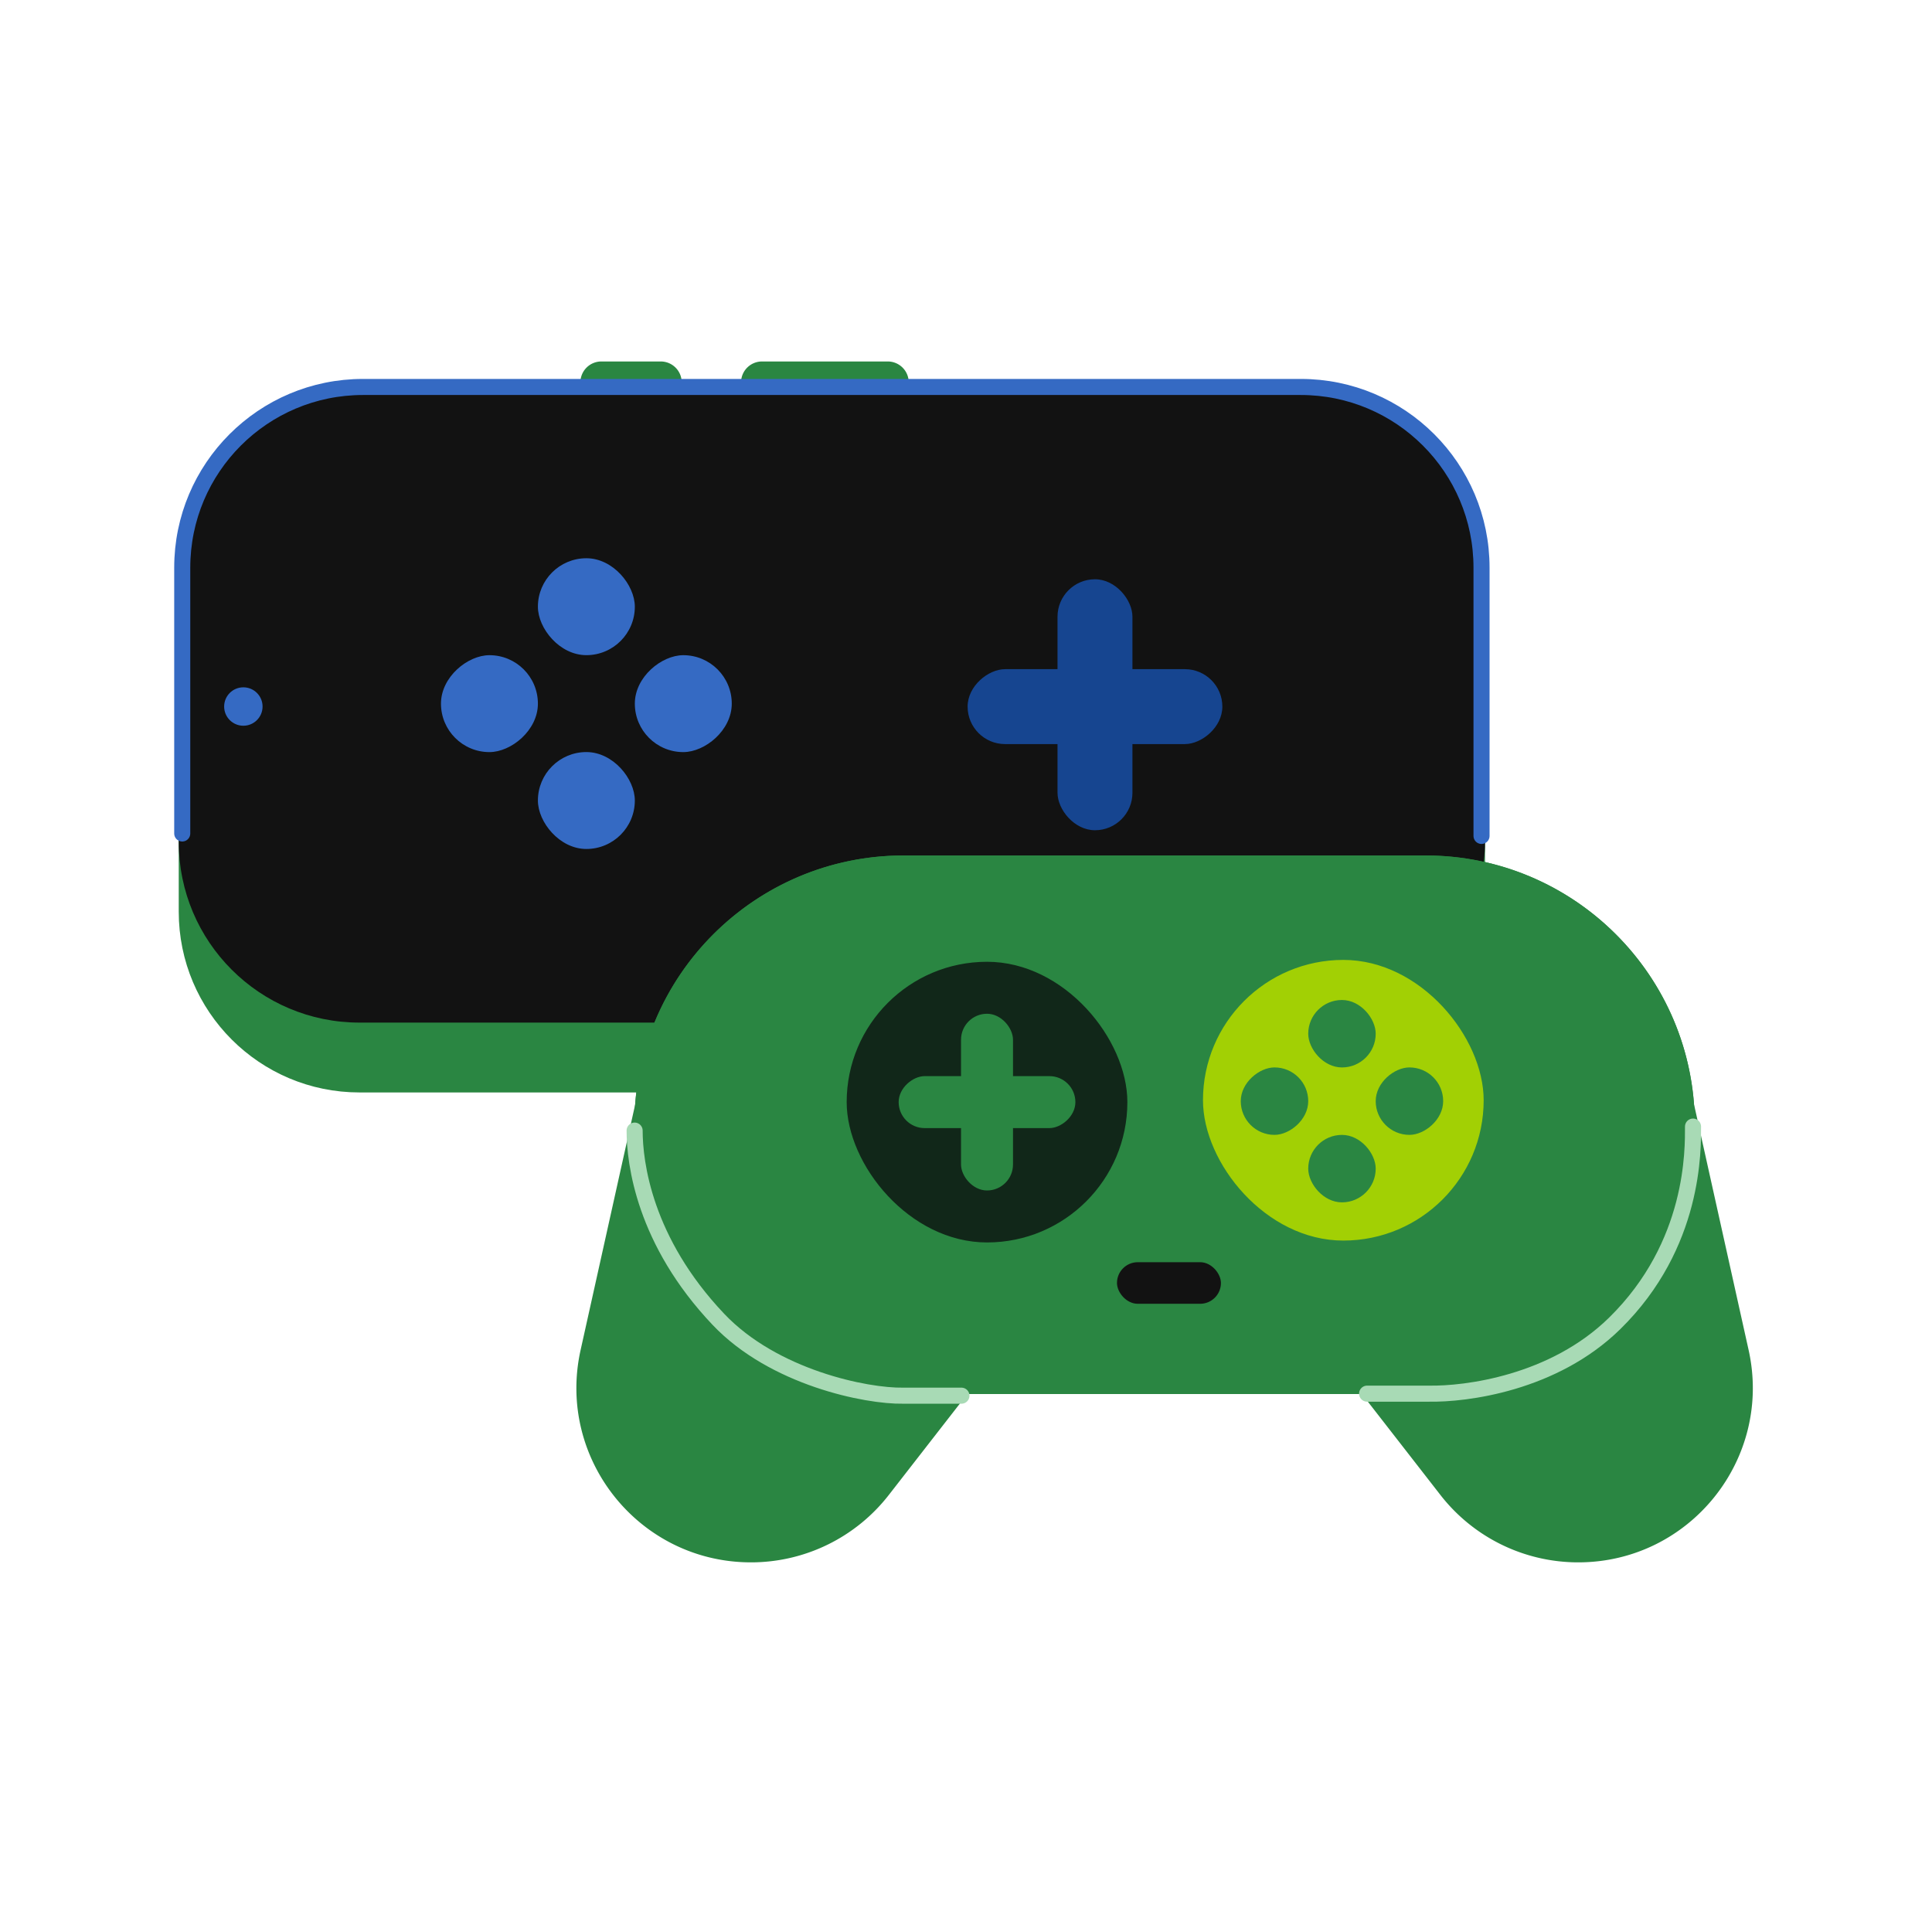 <svg xmlns="http://www.w3.org/2000/svg" width="481" height="480" fill="none"><path fill="#2A8642" d="M149.718 90a5.218 5.218 0 0 0-5.218 5.217h25.218A5.217 5.217 0 0 0 164.501 90h-14.783ZM189.716 90a5.217 5.217 0 0 0-5.217 5.217h41.739A5.218 5.218 0 0 0 221.02 90h-31.304Z"/><rect width="155.261" height="322.218" x="46" y="270.5" fill="#2A8642" stroke="#2A8642" stroke-width="3" rx="43.5" transform="rotate(-90 46 270.5)"/><rect width="158.261" height="325.218" x="44.5" y="254.609" fill="#121212" rx="45" transform="rotate(-90 44.5 254.609)"/><path stroke="#356AC3" stroke-linecap="round" stroke-width="4" d="M368.849 208.131v-66.783c0-24.853-20.147-45-45-45H90.371c-24.853 0-45 20.147-45 45v66.174"/><circle cx="60.587" cy="175.913" r="4.783" fill="#356AC3" transform="rotate(-90 60.587 175.913)"/><rect width="24.132" height="24.13" x="158.051" y="211.379" fill="#356AC3" rx="12.065" transform="rotate(-180 158.051 211.379)"/><rect width="24.13" height="24.132" x="109.787" y="187.26" fill="#356AC3" rx="12.065" transform="rotate(-90 109.787 187.26)"/><rect width="24.132" height="24.13" x="158.051" y="163.123" fill="#356AC3" rx="12.065" transform="rotate(-180 158.051 163.123)"/><rect width="24.13" height="24.132" x="158.051" y="187.26" fill="#356AC3" rx="12.065" transform="rotate(-90 158.051 187.26)"/><rect width="18.653" height="62.487" x="281.938" y="206.715" fill="#164590" rx="9.326" transform="rotate(-180 281.938 206.715)"/><rect width="18.653" height="63.42" x="240.901" y="185.264" fill="#164590" rx="9.326" transform="rotate(-90 240.901 185.264)"/><path fill="#2A8642" fill-rule="evenodd" d="M345.118 213h9.781c35.335 0 64.286 27.334 66.862 62.01l13.579 61.106C441.371 363.255 420.719 389 392.917 389a43.456 43.456 0 0 1-34.303-16.777l-19.544-25.128h-98.248l-19.544 25.128A43.456 43.456 0 0 1 186.975 389c-27.802 0-48.454-25.745-42.423-52.884l13.582-61.118c2.582-34.671 31.53-61.998 66.861-61.998H345.118Z" clip-rule="evenodd"/><path fill="#2A8642" d="M157.937 280.048c0-37.03 30.018-67.048 67.048-67.048h129.904c37.03 0 67.048 30.018 67.048 67.048 0 37.029-30.018 67.047-67.048 67.047H224.985c-37.03 0-67.048-30.018-67.048-67.047Z"/><rect width="69.882" height="69.882" x="299.5" y="239" fill="#A2D004" rx="34.941"/><rect width="16.798" height="16.796" x="325.704" y="248.979" fill="#2A8642" rx="8.398"/><rect width="16.796" height="16.798" x="359.3" y="265.768" fill="#2A8642" rx="8.398" transform="rotate(90 359.3 265.768)"/><rect width="16.798" height="16.796" x="325.704" y="282.57" fill="#2A8642" rx="8.398"/><rect width="16.796" height="16.798" x="325.704" y="265.768" fill="#2A8642" rx="8.398" transform="rotate(90 325.704 265.768)"/><rect width="25.882" height="10.353" x="278.087" y="314.266" fill="#121212" rx="5.176"/><rect width="69.882" height="69.882" x="210.793" y="239.465" fill="#112719" rx="34.941"/><rect width="12.941" height="44" x="239.262" y="252.406" fill="#2A8642" rx="6.471"/><rect width="12.941" height="44" x="267.734" y="267.936" fill="#2A8642" rx="6.471" transform="rotate(90 267.734 267.936)"/><path stroke="#A8DAB5" stroke-linecap="round" stroke-width="4" d="M239.363 347.5h-14.5c-9.166.167-32.243-4.5-46-19-18.5-19.5-20.863-39-20.863-47M340.363 346.995h15.406c9.111.165 30.986-2.536 46.232-17.495 20.009-19.633 19.499-43.5 19.499-49"/></svg>